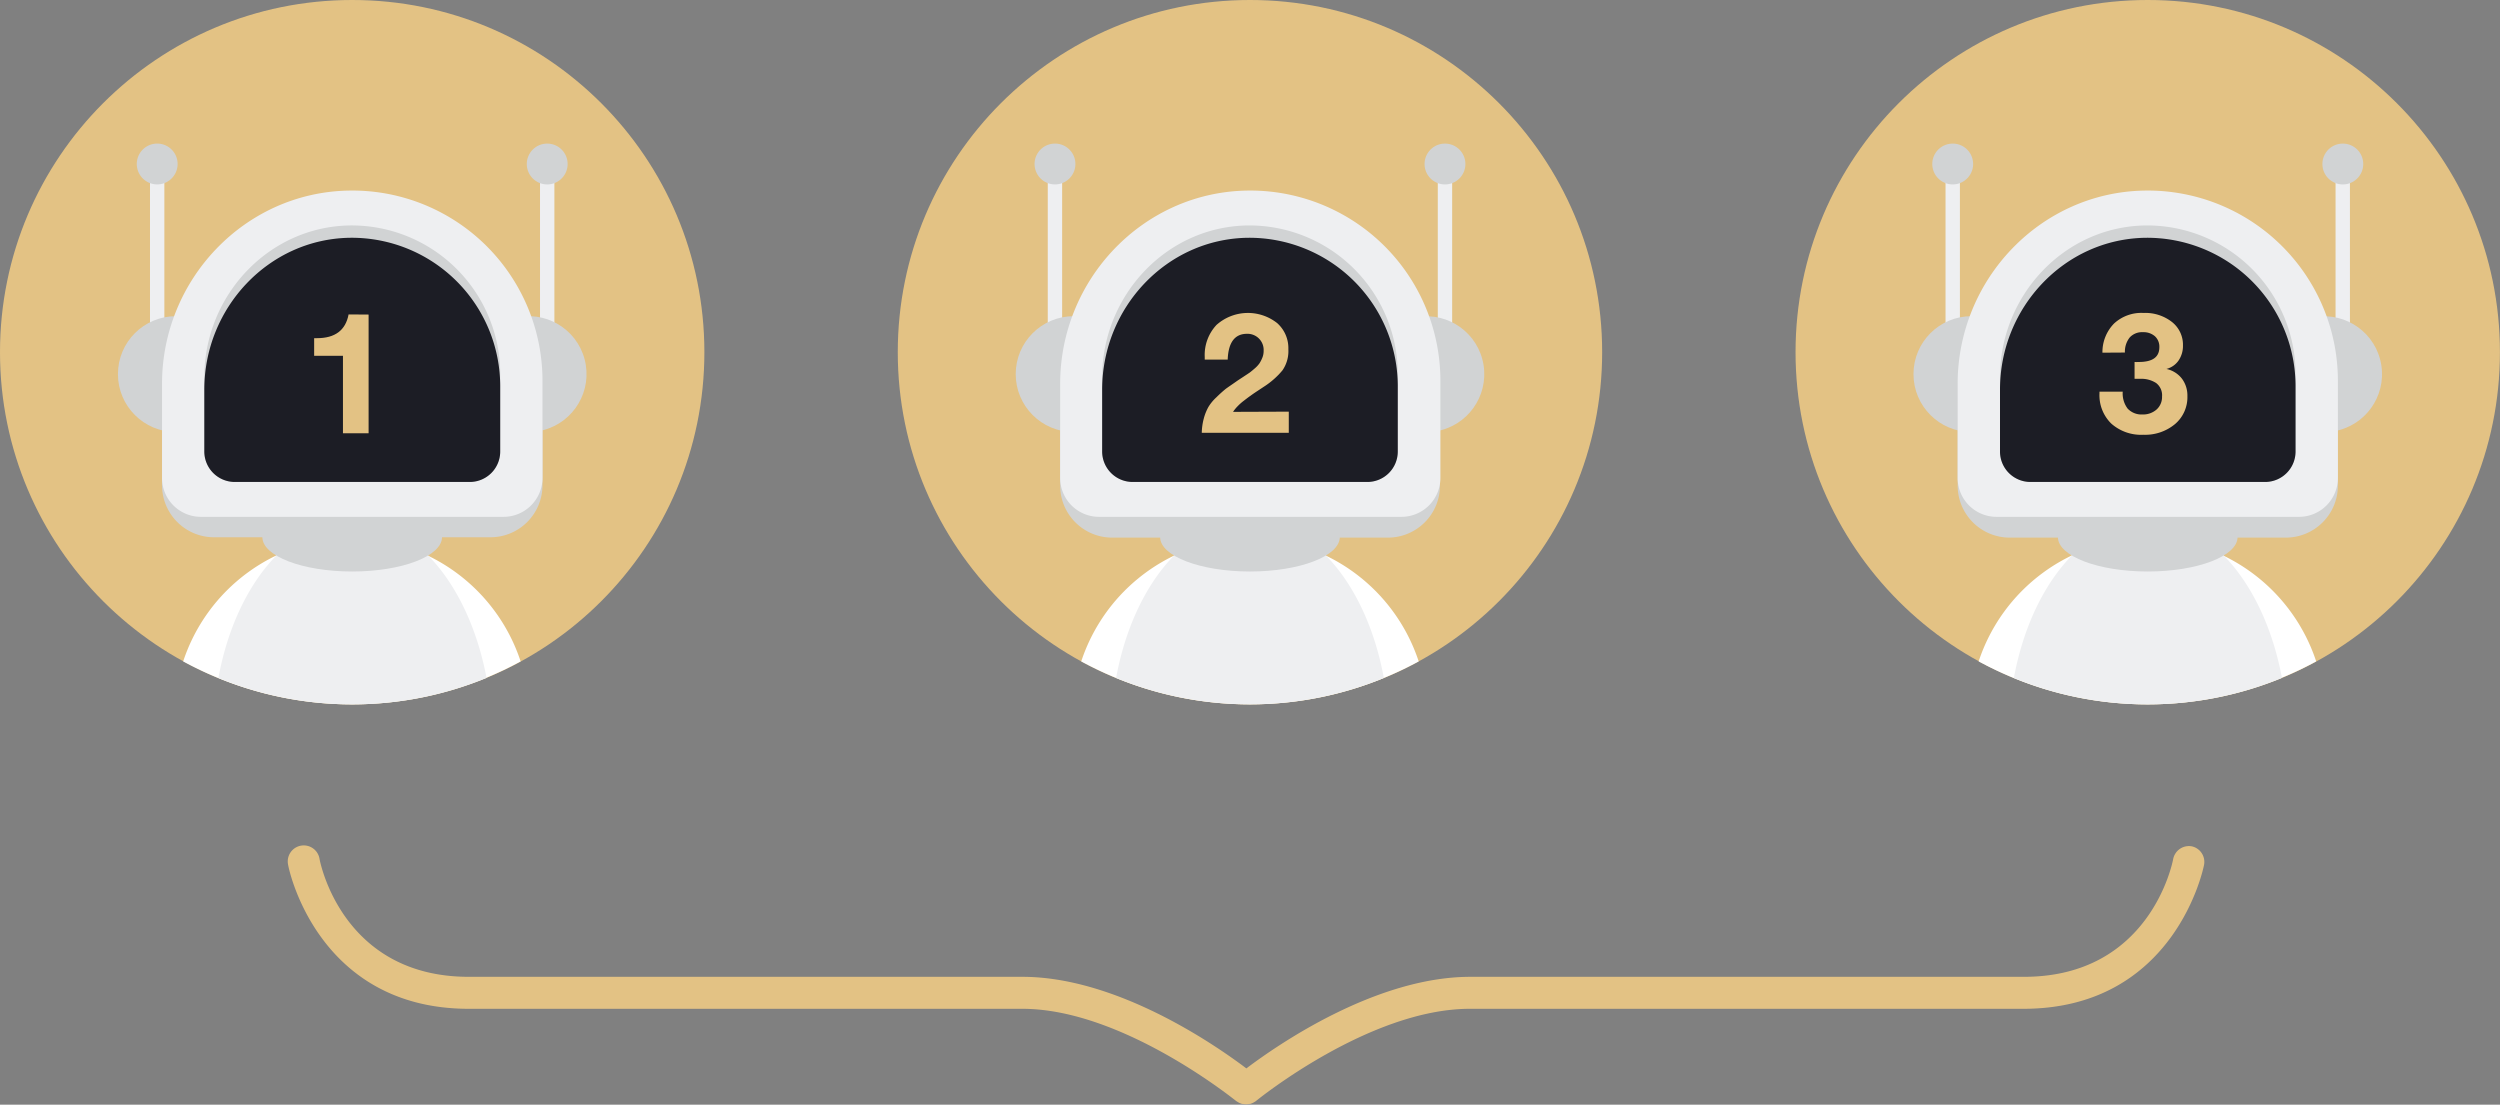 <svg xmlns="http://www.w3.org/2000/svg" viewBox="0 0 354.85 156.8"><rect x="0" y="0" width="354.85" height="156.8" fill="#808080" stroke="none"/><defs><style>.a6bfe1ad-f961-48f9-8c45-999023237c3e{fill:#e3c284;}.bc773272-7ad5-45bf-8b71-f996c42689c3{fill:#fff;}.fb7e285a-3e6b-4e92-82e1-56ecc88e0cac{fill:#eeeff1;}.acfb67c5-e524-4a03-b890-260a9e5c294a{fill:#d1d3d4;}.af5a8d28-d0fa-4838-baf0-4c89c762d82a{fill:#1c1d25;}</style></defs><title>robo</title><g id="b2190067-9ac7-4aee-8728-406cb8873eda" data-name="Слой 2"><g id="b4fc86b0-4842-44fa-84de-650000d0a721" data-name="Слой 1"><circle class="a6bfe1ad-f961-48f9-8c45-999023237c3e" cx="49.99" cy="49.99" r="49.99"/><path class="bc773272-7ad5-45bf-8b71-f996c42689c3" d="M50,76.34A25.52,25.52,0,0,0,26,93.88a50.07,50.07,0,0,0,47.9,0A25.52,25.52,0,0,0,50,76.34Z"/><path class="fb7e285a-3e6b-4e92-82e1-56ecc88e0cac" d="M50,73.85c-9,0-16.63,9.45-19,22.38a50.16,50.16,0,0,0,38.06,0C66.62,83.3,59,73.85,50,73.85Z"/><ellipse class="acfb67c5-e524-4a03-b890-260a9e5c294a" cx="49.99" cy="76.24" rx="12.75" ry="4.88"/><rect class="fb7e285a-3e6b-4e92-82e1-56ecc88e0cac" x="21.29" y="24.69" width="2.04" height="23.51"/><rect class="fb7e285a-3e6b-4e92-82e1-56ecc88e0cac" x="76.65" y="24.69" width="2.04" height="23.51"/><circle class="acfb67c5-e524-4a03-b890-260a9e5c294a" cx="24.96" cy="53.1" r="8.22"/><circle class="acfb67c5-e524-4a03-b890-260a9e5c294a" cx="75.03" cy="53.1" r="8.22" transform="translate(-7.43 12.49) rotate(-9.07)"/><path class="acfb67c5-e524-4a03-b890-260a9e5c294a" d="M49.53,30C34.73,30.19,23,42.57,23,57.37v11.5a7.38,7.38,0,0,0,7.38,7.39h39.2A7.39,7.39,0,0,0,77,68.87V56.93A27,27,0,0,0,49.53,30Z"/><path class="fb7e285a-3e6b-4e92-82e1-56ecc88e0cac" d="M49.53,27.05C34.73,27.3,23,39.68,23,54.48V67.84a5.52,5.52,0,0,0,5.52,5.52H71.45A5.53,5.53,0,0,0,77,67.84V54A27,27,0,0,0,49.53,27.05Z"/><path class="acfb67c5-e524-4a03-b890-260a9e5c294a" d="M49.63,32C38.13,32.19,29,41.93,29,53.56V64.07a4.33,4.33,0,0,0,4.3,4.34H66.67A4.32,4.32,0,0,0,71,64.07V53.21A21.1,21.1,0,0,0,49.63,32Z"/><path class="af5a8d28-d0fa-4838-baf0-4c89c762d82a" d="M49.63,33.75C38.13,33.94,29,43.68,29,55.31v8.76a4.33,4.33,0,0,0,4.3,4.34H66.67A4.32,4.32,0,0,0,71,64.07V55A21.09,21.09,0,0,0,49.63,33.75Z"/><circle class="acfb67c5-e524-4a03-b890-260a9e5c294a" cx="22.31" cy="23.28" r="2.9" transform="translate(-3.46 3.9) rotate(-9.28)"/><circle class="acfb67c5-e524-4a03-b890-260a9e5c294a" cx="77.67" cy="23.28" r="2.9"/><circle class="a6bfe1ad-f961-48f9-8c45-999023237c3e" cx="177.42" cy="49.99" r="49.99"/><path class="bc773272-7ad5-45bf-8b71-f996c42689c3" d="M177.42,76.34a25.53,25.53,0,0,0-23.95,17.54,50.07,50.07,0,0,0,47.9,0A25.52,25.52,0,0,0,177.42,76.34Z"/><path class="fb7e285a-3e6b-4e92-82e1-56ecc88e0cac" d="M177.42,73.85c-9,0-16.63,9.45-19,22.38a50.14,50.14,0,0,0,38,0C194.05,83.3,186.44,73.85,177.42,73.85Z"/><ellipse class="acfb67c5-e524-4a03-b890-260a9e5c294a" cx="177.42" cy="76.24" rx="12.75" ry="4.88"/><rect class="fb7e285a-3e6b-4e92-82e1-56ecc88e0cac" x="148.72" y="24.69" width="2.04" height="23.51"/><rect class="fb7e285a-3e6b-4e92-82e1-56ecc88e0cac" x="204.08" y="24.69" width="2.04" height="23.51"/><circle class="acfb67c5-e524-4a03-b890-260a9e5c294a" cx="152.39" cy="53.1" r="8.22"/><circle class="acfb67c5-e524-4a03-b890-260a9e5c294a" cx="202.46" cy="53.1" r="8.22" transform="translate(-5.84 32.59) rotate(-9.07)"/><path class="acfb67c5-e524-4a03-b890-260a9e5c294a" d="M177,30c-14.79.24-26.52,12.62-26.52,27.42v11.5a7.38,7.38,0,0,0,7.38,7.39H197a7.39,7.39,0,0,0,7.39-7.39V56.93A27,27,0,0,0,177,30Z"/><path class="fb7e285a-3e6b-4e92-82e1-56ecc88e0cac" d="M177,27.05c-14.79.25-26.52,12.63-26.52,27.43V67.84A5.52,5.52,0,0,0,156,73.36h42.92a5.53,5.53,0,0,0,5.53-5.52V54A27,27,0,0,0,177,27.05Z"/><path class="acfb67c5-e524-4a03-b890-260a9e5c294a" d="M177.06,32c-11.5.19-20.62,9.93-20.62,21.56V64.07a4.33,4.33,0,0,0,4.3,4.34H194.1a4.32,4.32,0,0,0,4.3-4.34V53.21A21.1,21.1,0,0,0,177.06,32Z"/><path class="af5a8d28-d0fa-4838-baf0-4c89c762d82a" d="M177.06,33.75c-11.5.19-20.62,9.93-20.62,21.56v8.76a4.33,4.33,0,0,0,4.3,4.34H194.1a4.32,4.32,0,0,0,4.3-4.34V55A21.09,21.09,0,0,0,177.06,33.75Z"/><circle class="acfb67c5-e524-4a03-b890-260a9e5c294a" cx="149.74" cy="23.28" r="2.9" transform="translate(-1.79 24.45) rotate(-9.28)"/><circle class="acfb67c5-e524-4a03-b890-260a9e5c294a" cx="205.1" cy="23.28" r="2.9"/><circle class="a6bfe1ad-f961-48f9-8c45-999023237c3e" cx="304.85" cy="49.99" r="49.99"/><path class="bc773272-7ad5-45bf-8b71-f996c42689c3" d="M304.85,76.34a25.53,25.53,0,0,0-24,17.54,50.09,50.09,0,0,0,47.91,0A25.53,25.53,0,0,0,304.85,76.34Z"/><path class="fb7e285a-3e6b-4e92-82e1-56ecc88e0cac" d="M304.85,73.85c-9,0-16.62,9.45-19,22.38a50.14,50.14,0,0,0,38.05,0C321.48,83.3,313.87,73.85,304.85,73.85Z"/><ellipse class="acfb67c5-e524-4a03-b890-260a9e5c294a" cx="304.85" cy="76.24" rx="12.75" ry="4.88"/><rect class="fb7e285a-3e6b-4e92-82e1-56ecc88e0cac" x="276.15" y="24.69" width="2.04" height="23.51"/><rect class="fb7e285a-3e6b-4e92-82e1-56ecc88e0cac" x="331.51" y="24.69" width="2.04" height="23.51"/><circle class="acfb67c5-e524-4a03-b890-260a9e5c294a" cx="279.82" cy="53.1" r="8.22"/><circle class="acfb67c5-e524-4a03-b890-260a9e5c294a" cx="329.89" cy="53.1" r="8.22" transform="translate(-4.25 52.68) rotate(-9.07)"/><path class="acfb67c5-e524-4a03-b890-260a9e5c294a" d="M304.39,30c-14.79.24-26.52,12.62-26.52,27.42v11.5a7.39,7.39,0,0,0,7.38,7.39h39.21a7.39,7.39,0,0,0,7.38-7.39V56.93A27,27,0,0,0,304.39,30Z"/><path class="fb7e285a-3e6b-4e92-82e1-56ecc88e0cac" d="M304.39,27.05c-14.79.25-26.52,12.63-26.52,27.43V67.84a5.52,5.52,0,0,0,5.53,5.52h42.91a5.52,5.52,0,0,0,5.53-5.52V54A27,27,0,0,0,304.39,27.05Z"/><path class="acfb67c5-e524-4a03-b890-260a9e5c294a" d="M304.5,32c-11.51.19-20.62,9.93-20.62,21.56V64.07a4.32,4.32,0,0,0,4.29,4.34h33.37a4.32,4.32,0,0,0,4.29-4.34V53.21A21.09,21.09,0,0,0,304.5,32Z"/><path class="af5a8d28-d0fa-4838-baf0-4c89c762d82a" d="M304.5,33.75c-11.51.19-20.62,9.93-20.62,21.56v8.76a4.32,4.32,0,0,0,4.29,4.34h33.37a4.32,4.32,0,0,0,4.29-4.34V55A21.08,21.08,0,0,0,304.5,33.75Z"/><circle class="acfb67c5-e524-4a03-b890-260a9e5c294a" cx="277.17" cy="23.28" r="2.9" transform="translate(-0.13 45) rotate(-9.28)"/><circle class="acfb67c5-e524-4a03-b890-260a9e5c294a" cx="332.54" cy="23.28" r="2.9"/><path class="a6bfe1ad-f961-48f9-8c45-999023237c3e" d="M52.32,44.65V61.5H48.68v-11H44.59V48H45q3.84,0,4.48-3.37Z"/><path class="a6bfe1ad-f961-48f9-8c45-999023237c3e" d="M182.93,58.43v3H170.58a8.48,8.48,0,0,1,.3-2.08,7.09,7.09,0,0,1,.65-1.6,6.29,6.29,0,0,1,1.14-1.37A17.55,17.55,0,0,1,174,55.18c.4-.29,1-.69,1.72-1.2l.78-.51.86-.57c.16-.12.4-.31.72-.59a4,4,0,0,0,.69-.74,4.68,4.68,0,0,0,.4-.78,2.52,2.52,0,0,0,.19-1A2.29,2.29,0,0,0,177,47.38c-1.73,0-2.65,1.22-2.74,3.66H171v-.36a6.23,6.23,0,0,1,1.67-4.56,6.7,6.7,0,0,1,8.61-.26,4.75,4.75,0,0,1,1.59,3.71,4.8,4.8,0,0,1-.84,3,11.39,11.39,0,0,1-2.65,2.33l-.89.59q-.64.42-1,.69c-.25.17-.55.4-.9.67a7.58,7.58,0,0,0-.92.81,5.19,5.19,0,0,0-.65.8Z"/><path class="a6bfe1ad-f961-48f9-8c45-999023237c3e" d="M298.42,50.06a5.79,5.79,0,0,1,1.64-4.13,5.7,5.7,0,0,1,4.19-1.51,6.13,6.13,0,0,1,4.05,1.29,4.12,4.12,0,0,1,1.55,3.34,3.66,3.66,0,0,1-.63,2.13,3,3,0,0,1-1.72,1.19,3.79,3.79,0,0,1,2.19,1.36,4,4,0,0,1,.79,2.51,5,5,0,0,1-1.74,3.94,6.62,6.62,0,0,1-4.52,1.53,6.37,6.37,0,0,1-4.55-1.59A5.63,5.63,0,0,1,298,55.83v-.24h3.3A3.57,3.57,0,0,0,302,58a2.69,2.69,0,0,0,2.11.83,2.88,2.88,0,0,0,2-.71,2.37,2.37,0,0,0,.77-1.84,2.17,2.17,0,0,0-.85-1.92,3.83,3.83,0,0,0-2.2-.59c-.34,0-.62,0-.85,0V51.38a5.34,5.34,0,0,0,.58,0c2,0,2.94-.7,2.94-2.11a2,2,0,0,0-.64-1.55,2.46,2.46,0,0,0-1.7-.57,2.37,2.37,0,0,0-1.86.74,3.22,3.22,0,0,0-.69,2.15Z"/><path class="a6bfe1ad-f961-48f9-8c45-999023237c3e" d="M311.11,120.13a2.28,2.28,0,0,0-2.65,1.81c-.13.68-3.37,16.71-21.18,16.71H208.7c-13.4,0-27.33,9.63-31.79,13-4.46-3.37-18.39-13-31.79-13H66.54c-17.8,0-21.05-16-21.18-16.71a2.27,2.27,0,1,0-4.46.83c0,.2,4,20.42,25.64,20.42h78.58c14.25,0,30.19,13,30.35,13.09l0,0,.1.07.29.17.13.06a2.33,2.33,0,0,0,.31.11l.13,0a2.12,2.12,0,0,0,.44.05h0a2.12,2.12,0,0,0,.44-.05l.13,0a1.92,1.92,0,0,0,.31-.11l.13-.06.29-.17.1-.07,0,0c.16-.13,16.1-13.09,30.35-13.09h78.58c21.64,0,25.61-20.22,25.64-20.42A2.26,2.26,0,0,0,311.11,120.13Z"/></g></g></svg>